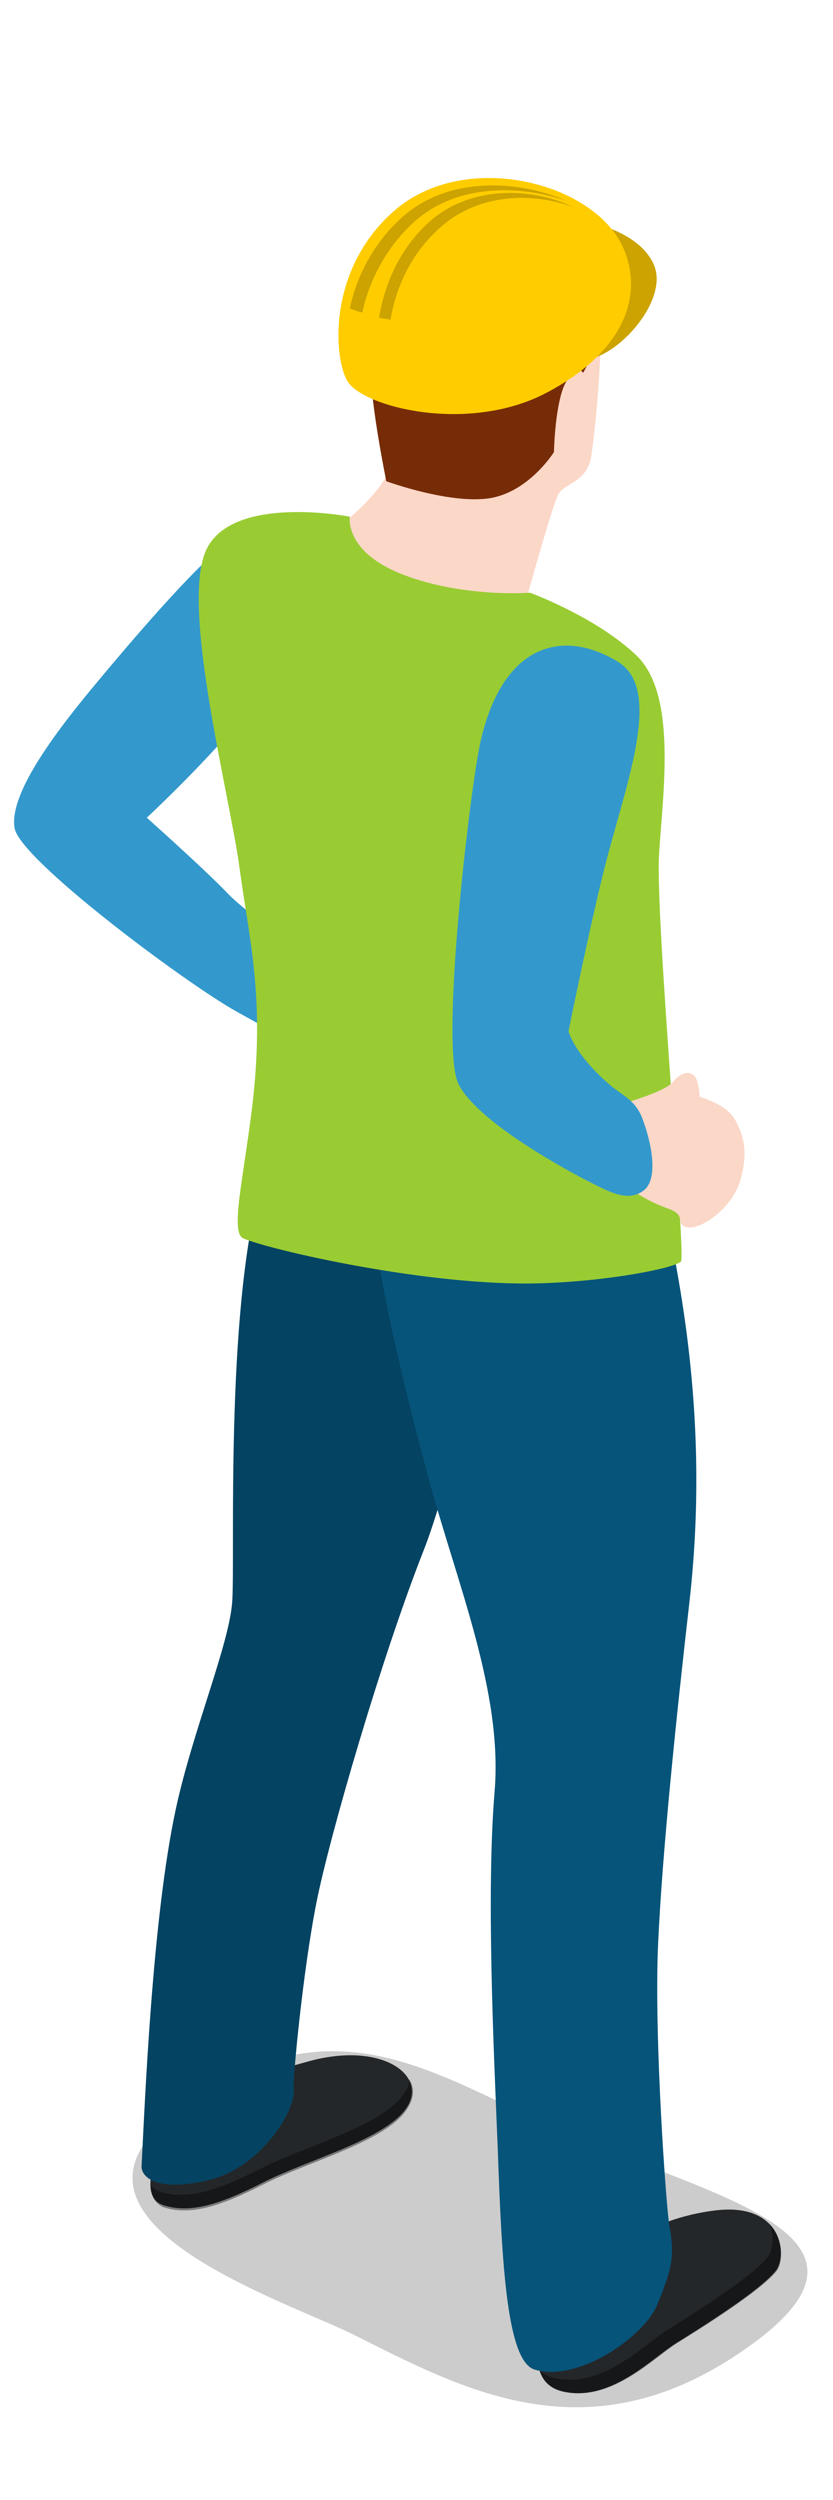 <?xml version="1.0" encoding="utf-8"?>
<!-- Generator: Adobe Illustrator 18.1.0, SVG Export Plug-In . SVG Version: 6.00 Build 0)  -->
<svg version="1.0" id="Layer_1" xmlns="http://www.w3.org/2000/svg" xmlns:xlink="http://www.w3.org/1999/xlink" x="0px" y="0px"
	 viewBox="0 0 80 240" enable-background="new 0 0 80 240" xml:space="preserve">
<g>
	<path fill="#2D3134" d="M15.2,206.7c0,0-2,4.2,0.5,5c2.5,0.8,5.3,0,9.6-2.2s12.1-4.2,13.9-7.4c1.7-3.1-2.8-6.1-9.6-4.2
		s-5.5,1.5-5.5,1.5L15.2,206.7z"/>
	<path opacity="0.4" d="M39.3,199.6c0,0.4-0.1,0.8-0.4,1.2c-1.8,3.2-9.6,5.2-13.9,7.4s-7.2,3-9.6,2.2c-0.4-0.1-0.7-0.4-0.9-0.6
		c0,0.9,0.3,1.7,1.2,2.1c2.5,0.8,5.3,0,9.6-2.2c4.3-2.2,12.1-4.2,13.9-7.4C39.8,201.3,39.8,200.4,39.3,199.6z"/>
	<path fill="#2D3134" d="M52.7,221.5c0,0-3.2,7.1,1.4,8.1s8.6-3.3,10.9-4.7c2.4-1.5,8-5,9.5-6.9c1.1-1.3,0.8-6.6-5.8-5.8
		s-10.4,4.4-10.4,4.4L52.7,221.5z"/>
	<path opacity="0.4" d="M73.9,213.5c0.5,1.2,0.3,2.6-0.2,3.2c-1.5,1.9-7.1,5.4-9.5,6.9c-2.4,1.5-6.3,5.7-10.9,4.7
		c-0.6-0.1-1.1-0.4-1.4-0.7c0.3,1,1,1.7,2.3,2c4.6,1,8.6-3.3,10.9-4.7c2.4-1.5,8-5,9.5-6.9C75.2,217.2,75.3,214.9,73.9,213.5z"/>
	<path opacity="0.2" d="M71,225.9c15.9-10.7-0.4-14.4-14.7-20.3c-13.8-5.6-23.9-15-39.8-2.5c-12.8,10.1,10.5,17.6,17.4,21
		C44.3,229.3,56.2,235.9,71,225.9z"/>
	<path fill="#06547A" d="M31,98c0.5,0.3,21.2,3.8,21.2,3.8s-7.4,36.6-11.5,47s-9.1,27.7-10.3,33.8c-1.3,6.5-2.3,17.1-2.2,17.9
		c0.3,2-3.1,7.6-8.2,8.8s-6.5-0.4-6.4-1.4c0.3-5.7,1-23.7,3.3-34.3c1.6-7.4,5.1-15.7,5.4-19.8c0.3-4.1-0.7-27.5,2.7-39.9
		S31,98,31,98z"/>
	<path opacity="0.2" d="M31,98c0.5,0.3,21.2,3.8,21.2,3.8s-7.4,36.6-11.5,47s-9.1,27.7-10.3,33.8c-1.3,6.5-2.3,17.1-2.2,17.9
		c0.3,2-3.1,7.6-8.2,8.8s-6.5-0.4-6.4-1.4c0.3-5.7,1-23.7,3.3-34.3c1.6-7.4,5.1-15.7,5.4-19.8c0.3-4.1-0.7-27.5,2.7-39.9
		S31,98,31,98z"/>
	<path fill="#06547A" d="M37.7,100.7c0,0-2.7,11.2-1.8,17.5c0.9,6.2,2.5,13.4,5.2,23.5c2.8,10.4,7.2,20.7,6.4,30.3
		c-0.8,9.6-0.1,24.5,0.3,34.2c0.4,11.4,0.9,20.6,3.6,21.3c4.3,1.2,10.5-3.3,11.7-6.2c1.2-3,1.8-4.4,1.2-7.5
		c-0.3-1.6-1.5-18.1-1.1-27.1c0.4-9,1.8-22.3,3-32.8S67,133,65,121.9c-2-11.1-2.3-20-2.3-20L37.7,100.7z"/>
	<path fill="#3399CC" d="M22.7,51.5C20,52.9,13.3,60.7,8.9,66S0.9,76.5,1.4,79.5s16.3,14.8,21.3,17.6s8.3,4.5,8.3,4.5l2.1-7.3
		c0,0-8.9-6.1-11.2-8.5s-7.8-7.3-7.8-7.3s4.3-4,7.8-8c4.2-5,8.1-10.4,8.1-10.4L22.7,51.5z"/>
	<path fill="#FBD7C7" d="M31.9,51.1c0,0,4.3,4.8,7.7,5.8c3.9,1.1,11.1,0.1,11.1,0.1s2.3-8.3,2.9-9.5s2.8-1.1,3.2-3.8
		c0.4-2.7,1.8-15.7,0-17.9C55,23.5,45.5,18,39.9,24.5s-2,17.5-2.4,20.1C37.1,47.2,31.9,51.1,31.9,51.1z"/>
	<path fill="#762C07" d="M37.1,46.2c0,0,6.3,2.3,10.1,1.6c3.7-0.7,6-4.4,6-4.4s0.1-5,1.2-6.8c1.1-1.8,1.6-0.8,1.6-0.8s2.3-4,2.2-6.9
		c-0.2-3.8-3.9-9.7-13.8-7.2c-7.8,2-8.9,10.2-8.8,13.7C35.6,38.9,37.1,46.2,37.1,46.2z"/>
	<path fill="#99CC33" d="M33.6,49.6c0,0-11.3-2.2-13.8,3.2s2.3,23.7,3.2,30.5c0.9,6.8,2.5,12.4,1.2,23.1c-0.9,7.2-2.1,12-0.8,12.5
		c2.6,1.1,17.7,4.6,28.4,4.3c6.8-0.2,13.1-1.5,13.6-2.1c0.5-0.5-2.5-33.1-2.1-39.2s1.7-15.3-2.2-19c-3.9-3.7-10.2-6-10.2-6
		s-6.3,0.5-12.1-1.7S33.6,49.6,33.6,49.6z"/>
	<g>
		<path fill="#FFCC00" d="M57.2,34.3c2.9-1,6.7-5.5,5.7-8.6c-1-3-5.5-4.6-8.6-4.6C51.3,21.3,57.2,34.3,57.2,34.3z"/>
		<path opacity="0.2" d="M57.2,34.3c2.9-1,6.7-5.5,5.7-8.6c-1-3-5.5-4.6-8.6-4.6C51.3,21.3,57.2,34.3,57.2,34.3z"/>
		<path fill="#FFCC00" d="M33.6,36.9c2.1,2.4,11.7,4.6,18.9,0.8s9.4-9.1,7.4-13.8c-2.7-6.4-15.2-9.6-22-3.7S32.1,35.2,33.6,36.9z"/>
		<path fill="#FFCC00" d="M34.8,37.3c-1.5-1.7-2.5-10.7,4.3-16.6c4-3.4,9.9-3.8,14.7-2.2c-4.9-2.1-11.6-2-15.9,1.8
			c-6.8,5.9-5.8,15-4.3,16.6c0.6,0.7,1.8,1.3,3.3,1.8C35.9,38.3,35.2,37.8,34.8,37.3z"/>
		<path opacity="0.2" d="M54.5,19.3c-4.9-2.1-11.4-2.3-15.7,1.4c-3,2.6-4.6,6-5.2,8.9c0.4,0.2,0.8,0.3,1.2,0.4
			c0.6-2.9,2.3-6.4,5.2-8.9C44,17.7,49.8,17.7,54.5,19.3z"/>
		<path opacity="0.2" d="M40.9,21.6c-2.7,2.6-4,5.9-4.5,8.9c0.4,0.1,0.7,0.1,1.1,0.2c0.5-2.9,1.8-6.1,4.5-8.6
			c3.5-3.4,8.8-3.8,13.1-2.2C50.7,17.8,44.7,17.9,40.9,21.6z"/>
	</g>
	<path fill="#FBD7C7" d="M60.3,105.8c0,0,3.5-1,4.3-1.9c0.7-0.9,1.5-1.1,2-0.7c0.5,0.3,0.6,2.1,0.6,2.1s2.6,0.7,3.4,2.2
		c0.8,1.5,1.3,3,0.5,5.8c-0.8,2.8-4,4.9-5.2,4.5s0.2-1.1-1.8-1.8c-1.9-0.7-2.7-1.3-3.8-2c-1.2-0.6-2.1-3.3-2.1-3.3L60.3,105.8z"/>
	<path fill="#3399CC" d="M46.1,71.4C45,76.8,42.3,100.3,44,104c1.7,3.6,10.2,8.2,12.1,9.2c2.2,1.1,4.1,2.3,5.7,1.1
		c1.6-1.2,0.6-5.1-0.1-6.9c-0.7-1.9-2.1-2.3-3.3-3.4c-3.3-2.9-3.8-5-3.8-5s2.3-11.4,3.8-17c2.1-7.8,5.1-16,0.9-18.5
		C54,60.3,48.2,61.8,46.1,71.4z"/>
</g>
</svg>

